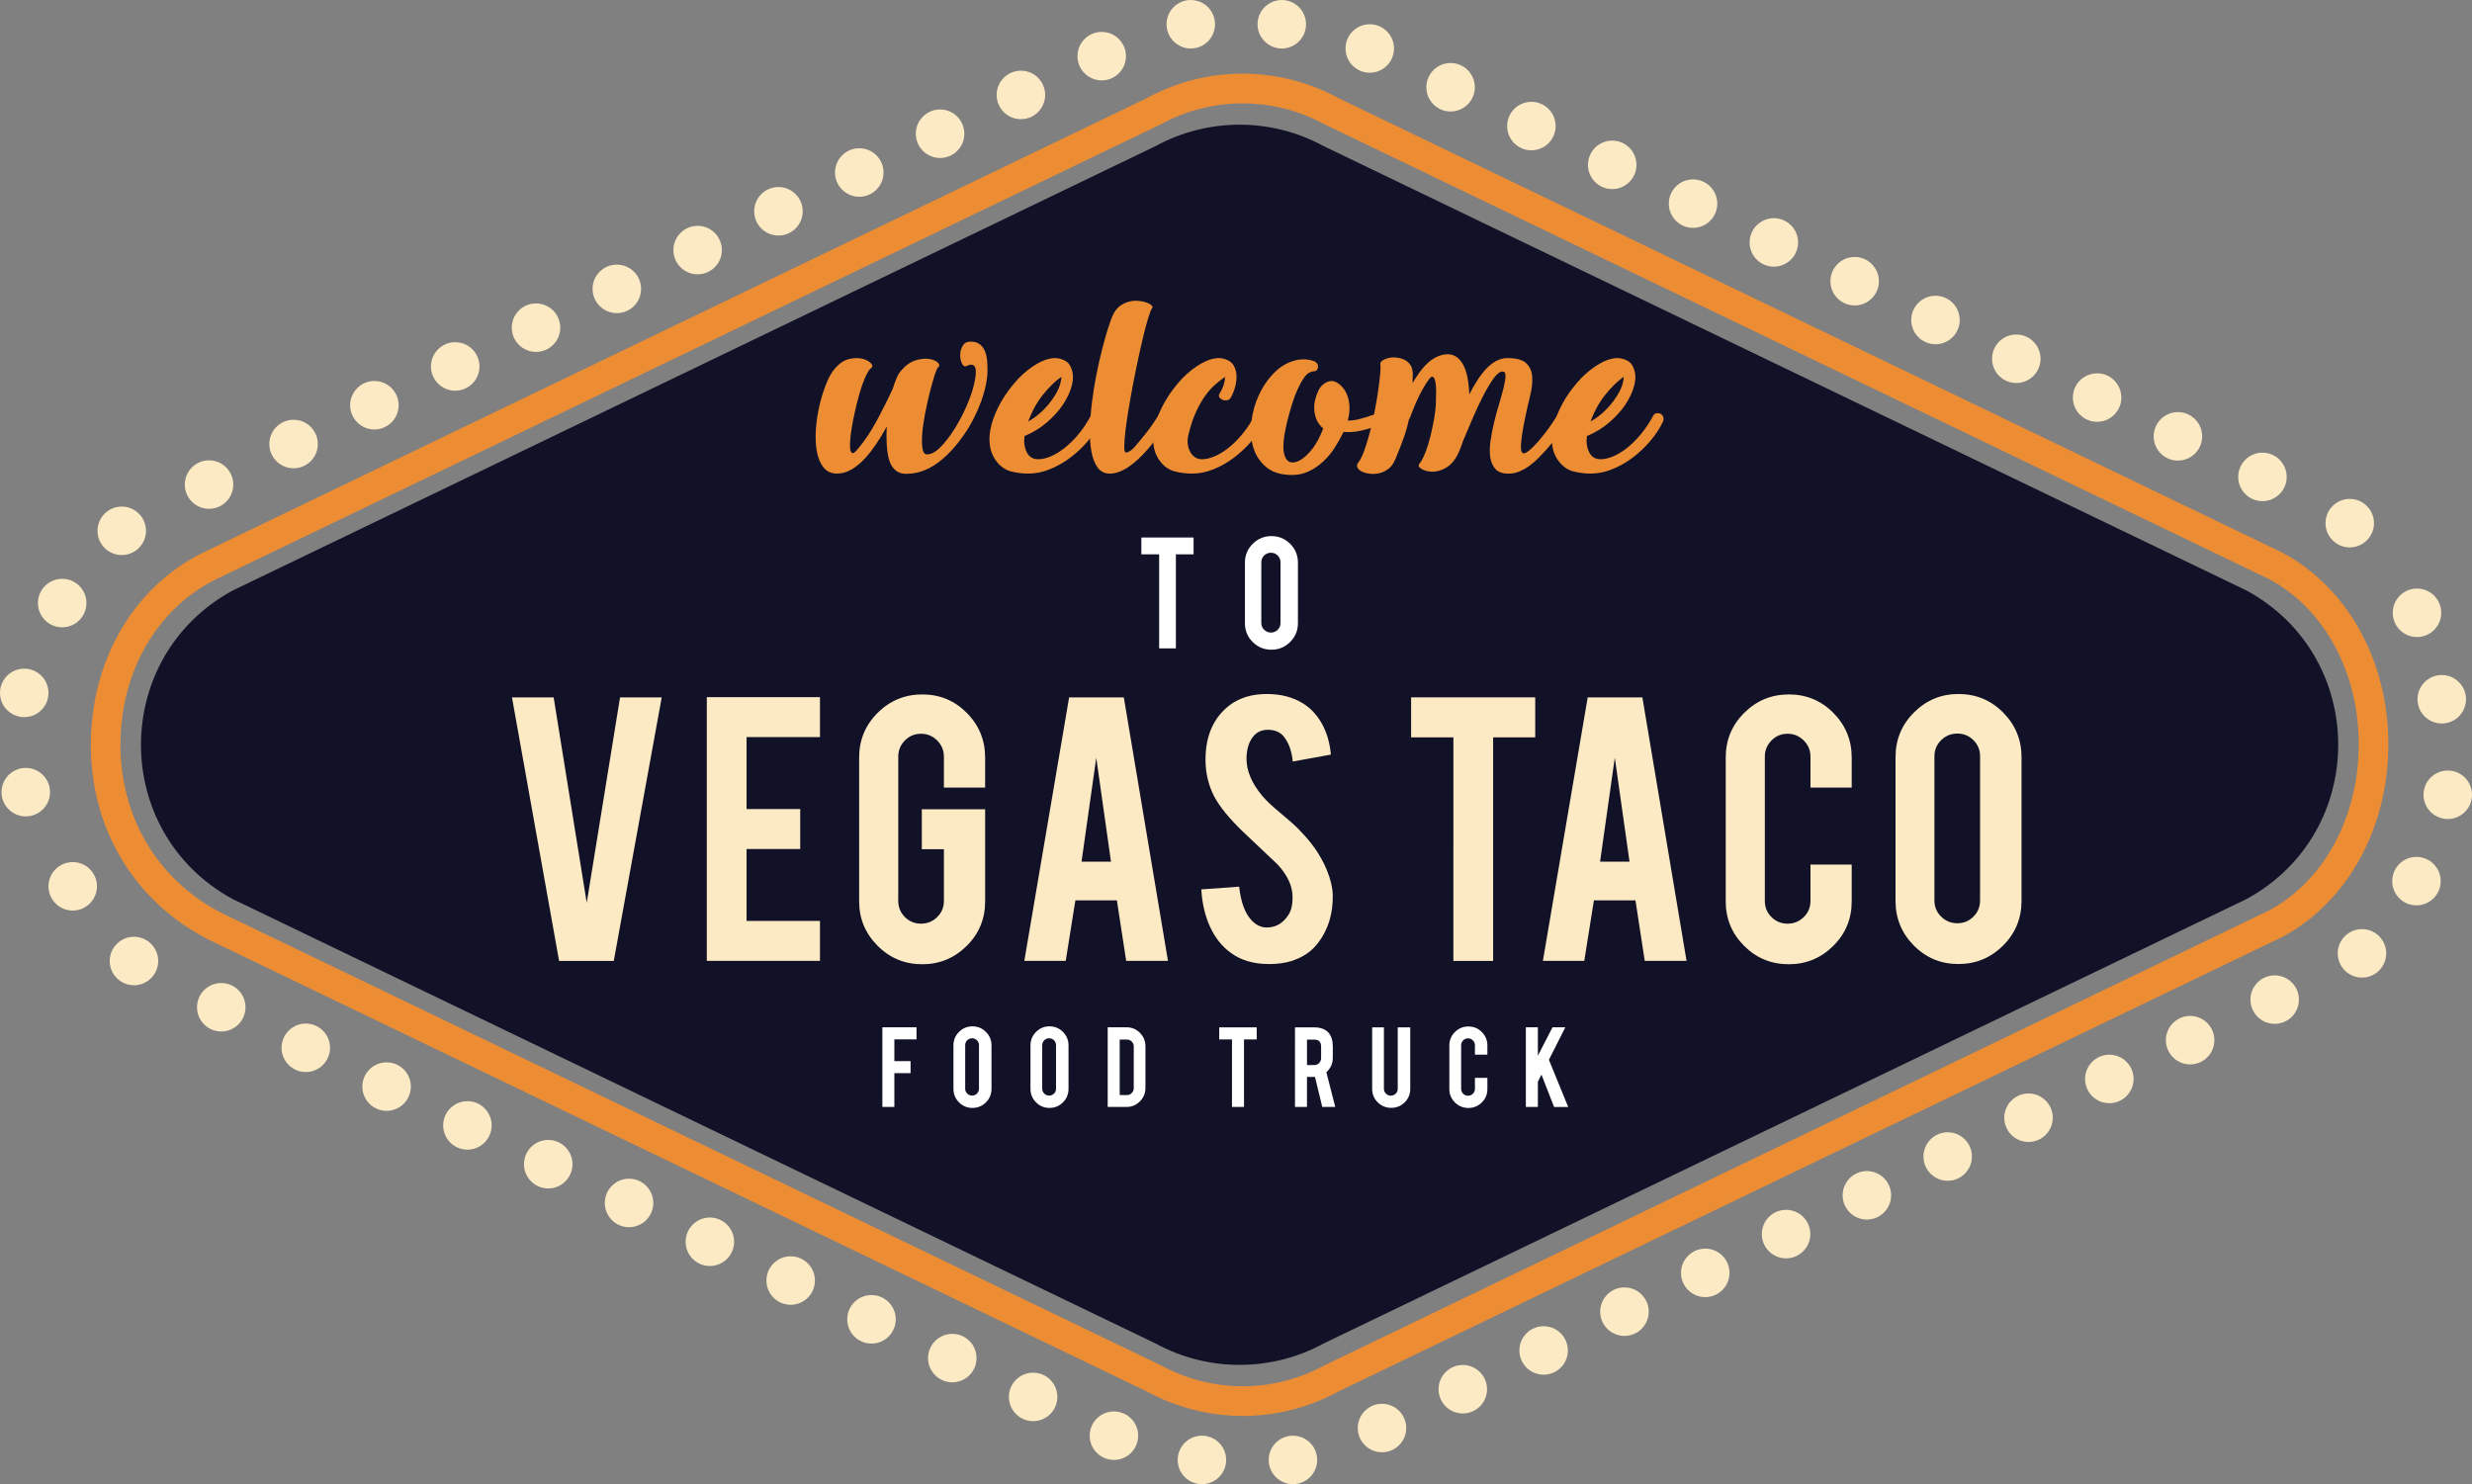 <?xml version="1.0" encoding="utf-8"?>
<!-- Generator: Adobe Illustrator 16.0.0, SVG Export Plug-In . SVG Version: 6.00 Build 0)  -->
<!DOCTYPE svg PUBLIC "-//W3C//DTD SVG 1.1//EN" "http://www.w3.org/Graphics/SVG/1.1/DTD/svg11.dtd">
<svg version="1.1" id="Layer_1" xmlns="http://www.w3.org/2000/svg" xmlns:xlink="http://www.w3.org/1999/xlink" x="0px" y="0px"
	 width="166.537px" height="100px" viewBox="0 0 166.537 100" enable-background="new 0 0 166.537 100" xml:space="preserve">
<rect x="0" y="0" width="166.537" height="100" fill="#808080" stroke="none"/>
<g>
	<g id="XMLID_961_">
		<path fill="#111127" d="M77.845,90.519L15.667,60.573c-8.227-4.485-8.227-16.296,0-20.781L77.845,9.846
			c3.531-1.926,7.798-1.926,11.33,0l62.178,29.945c8.227,4.485,8.227,16.296,0,20.781L89.175,90.519
			C85.644,92.445,81.376,92.445,77.845,90.519z"/>
	</g>
	<g id="XMLID_960_">
		<path fill="#EC8D34" d="M83.729,95.404c-2.215,0-4.437-0.548-6.462-1.647L14.072,63.321C8.965,60.714,6,55.679,6.122,49.84
			c0.118-5.695,3.133-10.583,7.872-12.758L77.289,6.598c4.008-2.186,8.848-2.186,12.901,0.023l63.641,30.649
			c4.379,2.386,7.071,7.313,7.071,12.883c0,5.604-2.711,10.562-7.074,12.941L90.145,93.767
			C88.146,94.856,85.94,95.404,83.729,95.404z M83.705,6.966c-1.896,0-3.783,0.469-5.505,1.409L14.843,38.89
			C10.79,40.75,8.22,44.959,8.118,49.881c-0.104,5.056,2.452,9.41,6.841,11.65L78.2,91.99c3.455,1.884,7.579,1.884,11.035,0
			l63.683-30.672c3.676-2.006,5.988-6.292,5.988-11.165c0-4.838-2.293-9.094-5.984-11.107L89.278,8.397
			C87.523,7.441,85.611,6.966,83.705,6.966z"/>
	</g>
	<g id="XMLID_959_">
		<g>
			<g>
				<path fill="#FFFFFF" d="M78.091,37.349h-1.198v-1.133h3.518v1.133h-1.192v6.337h-1.127V37.349z"/>
			</g>
			<g>
				<path fill="#FFFFFF" d="M85.653,36.121c0.497,0,0.919,0.175,1.267,0.524c0.349,0.35,0.521,0.771,0.521,1.264v4.078
					c0,0.497-0.175,0.919-0.524,1.267s-0.771,0.522-1.264,0.522c-0.497,0-0.918-0.176-1.264-0.524
					c-0.347-0.35-0.519-0.771-0.519-1.264V37.91c0-0.497,0.174-0.918,0.524-1.267C84.745,36.295,85.164,36.121,85.653,36.121z
					 M86.267,37.886c0-0.178-0.063-0.331-0.187-0.456c-0.126-0.125-0.277-0.188-0.456-0.188c-0.18,0-0.332,0.063-0.46,0.188
					c-0.127,0.125-0.19,0.278-0.19,0.456v4.089c0,0.179,0.063,0.332,0.19,0.457c0.128,0.125,0.28,0.188,0.46,0.188
					c0.179,0,0.33-0.063,0.456-0.188c0.124-0.125,0.187-0.277,0.187-0.457V37.886z"/>
			</g>
		</g>
	</g>
	<g id="XMLID_958_">
		<g>
			<g>
				<path fill="#FFFFFF" d="M60.252,74.584h-0.808v-5.367h2.302v0.813h-1.494v1.464h1.092v0.814h-1.092V74.584z"/>
			</g>
			<g>
				<path fill="#FFFFFF" d="M65.512,69.153c0.356,0,0.659,0.124,0.91,0.377c0.25,0.251,0.375,0.553,0.375,0.906v2.928
					c0,0.358-0.126,0.661-0.377,0.911c-0.251,0.249-0.553,0.374-0.907,0.374c-0.357,0-0.659-0.126-0.908-0.377
					c-0.248-0.251-0.372-0.554-0.372-0.908v-2.928c0-0.356,0.125-0.66,0.376-0.909C64.859,69.277,65.161,69.153,65.512,69.153z
					 M65.953,70.419c0-0.128-0.045-0.237-0.135-0.328c-0.09-0.088-0.2-0.135-0.327-0.135c-0.128,0-0.239,0.047-0.33,0.135
					c-0.091,0.091-0.137,0.2-0.137,0.328v2.936c0,0.129,0.046,0.239,0.137,0.328c0.091,0.09,0.202,0.135,0.33,0.135
					c0.127,0,0.237-0.045,0.327-0.135c0.089-0.089,0.135-0.199,0.135-0.328V70.419z"/>
			</g>
			<g>
				<path fill="#FFFFFF" d="M70.702,69.153c0.357,0,0.66,0.124,0.91,0.377c0.25,0.251,0.374,0.553,0.374,0.906v2.928
					c0,0.358-0.125,0.661-0.376,0.911c-0.25,0.249-0.554,0.374-0.907,0.374c-0.357,0-0.659-0.126-0.907-0.377
					c-0.25-0.251-0.373-0.554-0.373-0.908v-2.928c0-0.356,0.125-0.66,0.376-0.909C70.05,69.277,70.351,69.153,70.702,69.153z
					 M71.143,70.419c0-0.128-0.045-0.237-0.134-0.328c-0.09-0.088-0.2-0.135-0.328-0.135c-0.128,0-0.239,0.047-0.33,0.135
					c-0.091,0.091-0.137,0.2-0.137,0.328v2.936c0,0.129,0.046,0.239,0.137,0.328c0.091,0.09,0.202,0.135,0.33,0.135
					c0.127,0,0.237-0.045,0.328-0.135c0.089-0.089,0.134-0.199,0.134-0.328V70.419z"/>
			</g>
			<g>
				<path fill="#FFFFFF" d="M77.168,73.299c0,0.354-0.125,0.657-0.373,0.909c-0.248,0.249-0.548,0.376-0.899,0.376h-1.271v-5.367
					h1.271c0.354,0,0.654,0.124,0.9,0.375c0.248,0.251,0.372,0.554,0.372,0.905V73.299z M75.435,73.784h0.488
					c0.127,0,0.236-0.046,0.324-0.14c0.089-0.092,0.133-0.202,0.133-0.326v-2.809c0-0.129-0.045-0.239-0.135-0.329
					c-0.09-0.092-0.198-0.138-0.323-0.138h-0.488V73.784z"/>
			</g>
			<g>
				<path fill="#FFFFFF" d="M82.998,70.035h-0.86V69.22h2.526v0.814h-0.856v4.55h-0.809V70.035z"/>
			</g>
			<g>
				<path fill="#FFFFFF" d="M88.519,69.22c0.45,0,0.781,0.125,0.993,0.372c0.185,0.219,0.278,0.521,0.278,0.908v0.779
					c0,0.379-0.145,0.7-0.434,0.964l0.6,2.341h-0.875l-0.49-2.021c-0.022,0-0.047,0-0.072,0h-0.468v2.021h-0.808V69.22H88.519z
					 M89.002,70.514c0-0.312-0.154-0.468-0.463-0.468h-0.488v1.718h0.488c0.129,0,0.237-0.047,0.328-0.137
					c0.09-0.092,0.135-0.203,0.135-0.331V70.514z"/>
			</g>
			<g>
				<path fill="#FFFFFF" d="M93.722,74.644c-0.356,0-0.659-0.124-0.907-0.372c-0.249-0.248-0.373-0.55-0.373-0.903V69.22h0.792v4.14
					c0,0.129,0.046,0.237,0.138,0.327c0.091,0.09,0.2,0.136,0.329,0.136c0.128,0,0.238-0.046,0.328-0.136
					c0.089-0.09,0.135-0.198,0.135-0.327v-4.14h0.843v4.148c0,0.359-0.126,0.661-0.377,0.907
					C94.378,74.523,94.075,74.644,93.722,74.644z"/>
			</g>
			<g>
				<path fill="#FFFFFF" d="M98.925,74.652c-0.356,0-0.66-0.125-0.909-0.374c-0.251-0.25-0.375-0.55-0.375-0.904v-2.929
					c0-0.356,0.125-0.66,0.376-0.909c0.252-0.249,0.554-0.374,0.908-0.374c0.356,0,0.659,0.125,0.907,0.376
					c0.248,0.25,0.372,0.554,0.372,0.907v0.613h-0.839v-0.632c0-0.127-0.046-0.237-0.137-0.329c-0.092-0.09-0.201-0.137-0.33-0.137
					c-0.128,0-0.237,0.047-0.327,0.137c-0.09,0.092-0.135,0.202-0.135,0.329v2.938c0,0.13,0.045,0.239,0.135,0.328
					c0.09,0.09,0.199,0.135,0.327,0.135c0.129,0,0.238-0.045,0.33-0.135c0.091-0.089,0.137-0.198,0.137-0.328v-0.74h0.839v0.75
					c0,0.357-0.125,0.659-0.376,0.907C99.576,74.529,99.275,74.652,98.925,74.652z"/>
			</g>
			<g>
				<path fill="#FFFFFF" d="M103.605,72.883v1.701h-0.809v-5.367h0.809v1.912l0.988-1.912h0.862l-1.106,2.188l1.299,3.18h-0.951
					l-0.85-2.179L103.605,72.883z"/>
			</g>
		</g>
	</g>
	<g>
		<g>
			<path fill="#EC8D34" d="M61.037,31.925c-0.406,0-0.718-0.166-0.936-0.5c-0.166-0.239-0.275-0.601-0.328-1.084
				c-0.052-0.482-0.063-1.016-0.032-1.598c-0.478,0.874-0.956,1.575-1.434,2.105c-0.646,0.708-1.279,1.061-1.903,1.061
				c-0.406,0-0.718-0.143-0.936-0.429c-0.218-0.286-0.367-0.652-0.444-1.1c-0.078-0.447-0.096-0.946-0.055-1.496
				c0.042-0.552,0.125-1.089,0.25-1.615c0.125-0.524,0.278-1.008,0.46-1.45c0.182-0.442,0.376-0.777,0.584-1.006
				c0.301-0.343,0.616-0.551,0.944-0.625c0.327-0.072,0.616-0.08,0.865-0.023c0.25,0.057,0.442,0.154,0.578,0.288
				c0.135,0.135,0.156,0.241,0.062,0.313c-0.155,0.135-0.303,0.37-0.444,0.702c-0.141,0.333-0.265,0.694-0.375,1.084
				c-0.109,0.39-0.208,0.782-0.296,1.177c-0.089,0.396-0.153,0.723-0.194,0.982c-0.052,0.281-0.092,0.554-0.117,0.819
				c-0.026,0.266-0.031,0.486-0.016,0.664c0.016,0.176,0.06,0.286,0.133,0.327c0.073,0.042,0.181-0.025,0.327-0.203
				c0.24-0.271,0.489-0.6,0.749-0.99c0.26-0.39,0.52-0.839,0.78-1.349c0.208-0.396,0.385-0.741,0.53-1.037
				c0.146-0.296,0.265-0.548,0.358-0.756c0.083-0.27,0.169-0.51,0.258-0.717c0.088-0.208,0.19-0.375,0.304-0.499
				c0.301-0.353,0.621-0.582,0.958-0.687c0.338-0.104,0.64-0.138,0.905-0.102c0.265,0.037,0.466,0.116,0.601,0.242
				c0.135,0.125,0.14,0.24,0.016,0.343c-0.053,0.042-0.128,0.217-0.226,0.522c-0.099,0.307-0.203,0.676-0.313,1.108
				c-0.109,0.431-0.213,0.894-0.311,1.387c-0.099,0.495-0.167,0.952-0.203,1.373c-0.037,0.421-0.034,0.77,0.008,1.045
				c0.041,0.275,0.145,0.413,0.312,0.413c0.28,0,0.583-0.164,0.905-0.49c0.322-0.328,0.635-0.731,0.935-1.209
				c0.302-0.478,0.573-0.99,0.812-1.537c0.239-0.545,0.411-1.042,0.515-1.489c0.051-0.229,0.087-0.438,0.108-0.625
				s0.016-0.337-0.015-0.452c-0.031-0.114-0.093-0.189-0.187-0.226c-0.094-0.036-0.224-0.013-0.39,0.07
				c-0.136,0.063-0.245,0.014-0.327-0.148c-0.083-0.161-0.125-0.353-0.125-0.578c0-0.223,0.054-0.431,0.164-0.623
				c0.109-0.193,0.288-0.289,0.538-0.289c0.271,0,0.483,0.064,0.64,0.195c0.156,0.13,0.271,0.293,0.343,0.492
				c0.072,0.197,0.117,0.407,0.132,0.63c0.016,0.225,0.023,0.43,0.023,0.617c0,0.302-0.036,0.628-0.109,0.982
				c-0.073,0.353-0.176,0.717-0.312,1.092c-0.135,0.374-0.299,0.753-0.492,1.138c-0.192,0.385-0.408,0.749-0.646,1.092
				c-0.594,0.863-1.214,1.522-1.865,1.98C62.453,31.697,61.764,31.925,61.037,31.925z"/>
		</g>
		<g>
			<path fill="#EC8D34" d="M74.044,27.917c0.083,0.073,0.129,0.159,0.141,0.258c0.01,0.099-0.011,0.194-0.063,0.288
				c-0.209,0.426-0.487,0.845-0.834,1.256c-0.349,0.41-0.739,0.779-1.17,1.106s-0.892,0.591-1.38,0.788
				c-0.489,0.198-0.973,0.296-1.451,0.296c-0.396,0-0.78-0.047-1.155-0.141c-0.374-0.093-0.696-0.306-0.967-0.64
				c-0.218-0.271-0.364-0.569-0.437-0.896c-0.073-0.328-0.089-0.667-0.047-1.014c0.042-0.348,0.127-0.7,0.257-1.053
				c0.13-0.353,0.286-0.694,0.468-1.022c0.182-0.327,0.382-0.633,0.6-0.919c0.219-0.286,0.432-0.538,0.64-0.756
				c0.395-0.396,0.798-0.712,1.208-0.952c0.411-0.239,0.793-0.369,1.147-0.39c0.228-0.01,0.459,0.039,0.693,0.148
				c0.233,0.109,0.392,0.289,0.476,0.539c0.135,0.312,0.151,0.687,0.047,1.123c-0.104,0.437-0.312,0.89-0.625,1.356
				c-0.271,0.396-0.624,0.784-1.06,1.163c-0.437,0.378-0.942,0.689-1.513,0.928c-0.053,0.416,0,0.781,0.155,1.092
				c0.156,0.312,0.411,0.467,0.765,0.467c0.239,0,0.503-0.057,0.796-0.171c0.29-0.114,0.594-0.291,0.912-0.53
				c0.317-0.24,0.634-0.544,0.952-0.913c0.316-0.37,0.615-0.813,0.896-1.333c0.052-0.094,0.135-0.145,0.25-0.156
				C73.862,27.829,73.961,27.854,74.044,27.917z M70.94,26.841c0.208-0.303,0.353-0.575,0.437-0.819
				c0.083-0.245,0.125-0.456,0.125-0.632c-0.416,0.291-0.829,0.694-1.24,1.209c-0.411,0.514-0.741,1.114-0.99,1.801
				c0.364-0.208,0.686-0.45,0.967-0.726C70.52,27.399,70.753,27.121,70.94,26.841z"/>
		</g>
		<g>
			<path fill="#EC8D34" d="M74.761,31.91c-0.343,0-0.613-0.135-0.811-0.406c-0.198-0.27-0.338-0.629-0.421-1.077
				c-0.083-0.446-0.117-0.958-0.101-1.536c0.015-0.577,0.062-1.18,0.14-1.81c0.078-0.628,0.179-1.254,0.304-1.879
				c0.125-0.624,0.257-1.207,0.398-1.747c0.14-0.541,0.275-1.014,0.405-1.419c0.13-0.406,0.242-0.697,0.335-0.874
				c0.125-0.25,0.286-0.441,0.483-0.577c0.197-0.135,0.4-0.226,0.608-0.273c0.208-0.046,0.416-0.06,0.624-0.039
				c0.208,0.021,0.388,0.06,0.539,0.117c0.15,0.057,0.26,0.122,0.327,0.195c0.068,0.073,0.076,0.135,0.024,0.186
				c-0.053,0.053-0.128,0.234-0.227,0.546c-0.099,0.313-0.206,0.7-0.32,1.162c-0.114,0.463-0.234,0.983-0.358,1.56
				c-0.125,0.577-0.244,1.162-0.359,1.755c-0.114,0.593-0.219,1.172-0.312,1.739c-0.094,0.568-0.167,1.069-0.218,1.505
				c-0.053,0.438-0.078,0.788-0.078,1.053c0,0.265,0.036,0.397,0.109,0.397c0.083,0,0.169-0.028,0.257-0.086
				c0.089-0.056,0.171-0.124,0.25-0.202c0.078-0.077,0.151-0.162,0.219-0.25c0.067-0.088,0.127-0.158,0.179-0.21
				c0.177-0.209,0.344-0.414,0.499-0.616c0.156-0.203,0.289-0.385,0.397-0.546c0.11-0.161,0.232-0.345,0.367-0.554
				c0.053-0.093,0.131-0.152,0.234-0.179c0.104-0.026,0.203-0.008,0.297,0.054c0.093,0.052,0.152,0.13,0.179,0.234
				c0.025,0.104,0.013,0.203-0.039,0.296c-0.011,0.011-0.05,0.068-0.117,0.172c-0.068,0.104-0.161,0.242-0.281,0.413
				c-0.12,0.172-0.26,0.364-0.421,0.577c-0.161,0.212-0.335,0.43-0.522,0.647C76.384,31.354,75.521,31.91,74.761,31.91z"/>
		</g>
		<g>
			<path fill="#EC8D34" d="M80.064,29.29c-0.052,0.208-0.068,0.41-0.047,0.608c0.021,0.198,0.073,0.375,0.156,0.53
				c0.083,0.156,0.192,0.281,0.328,0.375c0.135,0.093,0.291,0.14,0.468,0.14c0.24,0,0.504-0.057,0.796-0.171
				c0.291-0.114,0.595-0.291,0.912-0.53c0.317-0.24,0.635-0.544,0.952-0.913c0.317-0.37,0.616-0.813,0.896-1.333
				c0.052-0.094,0.136-0.145,0.25-0.156c0.114-0.01,0.213,0.016,0.297,0.078c0.083,0.073,0.13,0.159,0.14,0.258
				c0.011,0.099-0.01,0.194-0.062,0.288c-0.209,0.426-0.486,0.845-0.835,1.256c-0.349,0.41-0.738,0.779-1.17,1.106
				c-0.431,0.328-0.892,0.591-1.38,0.788c-0.489,0.198-0.973,0.296-1.451,0.296c-0.396,0-0.78-0.047-1.154-0.141
				c-0.374-0.093-0.697-0.306-0.967-0.64c-0.218-0.271-0.364-0.569-0.437-0.896c-0.072-0.328-0.088-0.667-0.047-1.014
				c0.042-0.348,0.128-0.7,0.258-1.053c0.129-0.353,0.286-0.694,0.468-1.022c0.182-0.327,0.381-0.633,0.6-0.919
				c0.218-0.286,0.431-0.538,0.639-0.756c0.396-0.396,0.798-0.712,1.209-0.952c0.41-0.239,0.792-0.369,1.146-0.39
				c0.229-0.01,0.459,0.039,0.694,0.148c0.234,0.109,0.393,0.289,0.476,0.539c0.104,0.24,0.133,0.536,0.086,0.89
				c-0.047,0.354-0.164,0.706-0.351,1.061c-0.062,0.114-0.148,0.181-0.257,0.203c-0.109,0.02-0.21,0.012-0.305-0.024
				c-0.093-0.037-0.166-0.093-0.218-0.171c-0.053-0.078-0.053-0.159,0-0.242c0.146-0.24,0.244-0.449,0.296-0.632
				c0.053-0.183,0.078-0.351,0.078-0.507c-0.208,0.146-0.427,0.317-0.655,0.515c-0.229,0.198-0.452,0.446-0.671,0.748
				c-0.218,0.301-0.426,0.666-0.624,1.092C80.381,28.172,80.21,28.686,80.064,29.29z"/>
		</g>
		<g>
			<path fill="#EC8D34" d="M87.051,32.003c-0.737,0-1.317-0.174-1.738-0.523c-0.421-0.348-0.713-0.788-0.874-1.317
				c-0.161-0.53-0.205-1.113-0.132-1.748c0.073-0.634,0.242-1.237,0.507-1.809c0.266-0.572,0.613-1.074,1.045-1.505
				c0.432-0.431,0.923-0.71,1.474-0.835c0.426-0.094,0.832-0.067,1.217,0.078c0.094,0.042,0.163,0.109,0.211,0.203
				c0.046,0.093,0.049,0.193,0.007,0.296c-0.041,0.104-0.108,0.159-0.201,0.164c-0.095,0.006-0.193,0.029-0.297,0.071
				c-0.146,0.053-0.292,0.185-0.437,0.397c-0.146,0.214-0.286,0.471-0.422,0.772c-0.135,0.301-0.26,0.637-0.374,1.005
				c-0.114,0.37-0.218,0.742-0.312,1.116c-0.24,0.978-0.315,1.69-0.227,2.137c0.088,0.448,0.289,0.667,0.601,0.655
				c0.322-0.01,0.679-0.22,1.068-0.632c0.391-0.411,0.715-0.965,0.975-1.661c-0.197-0.167-0.343-0.356-0.437-0.569
				c-0.094-0.212-0.147-0.437-0.163-0.671c-0.016-0.234,0.004-0.468,0.062-0.701c0.057-0.235,0.133-0.445,0.226-0.632
				c0.125-0.25,0.305-0.429,0.539-0.539c0.233-0.109,0.449-0.112,0.646-0.007c0.208,0.114,0.38,0.265,0.515,0.452
				c0.136,0.187,0.234,0.398,0.297,0.632c0.063,0.233,0.091,0.481,0.086,0.74c-0.006,0.261-0.045,0.515-0.117,0.765
				c0.26,0,0.522-0.033,0.788-0.102c0.265-0.067,0.579-0.164,0.943-0.289c0.104-0.031,0.202-0.023,0.296,0.023
				c0.094,0.047,0.156,0.123,0.188,0.226c0.042,0.104,0.039,0.203-0.008,0.297c-0.047,0.093-0.122,0.162-0.226,0.203
				c-0.406,0.145-0.763,0.252-1.068,0.319c-0.308,0.068-0.616,0.102-0.929,0.102c-0.052,0-0.096-0.003-0.133-0.007
				c-0.036-0.005-0.08-0.008-0.133-0.008c-0.177,0.364-0.376,0.72-0.6,1.069c-0.224,0.348-0.481,0.657-0.772,0.927
				c-0.291,0.271-0.611,0.49-0.959,0.655C87.834,31.919,87.458,32.003,87.051,32.003z"/>
		</g>
		<g>
			<path fill="#EC8D34" d="M91.513,31.161c0.125-0.156,0.252-0.411,0.382-0.764c0.13-0.353,0.255-0.756,0.374-1.208
				c0.12-0.453,0.229-0.926,0.328-1.42c0.098-0.494,0.18-0.958,0.241-1.396c0.063-0.437,0.109-0.819,0.141-1.146
				s0.036-0.548,0.016-0.663c-0.021-0.094,0.021-0.18,0.125-0.258c0.104-0.078,0.236-0.137,0.397-0.179
				c0.161-0.041,0.337-0.055,0.53-0.039c0.191,0.016,0.374,0.062,0.546,0.14s0.313,0.199,0.421,0.359
				c0.109,0.162,0.164,0.367,0.164,0.616c0,0.115-0.003,0.222-0.009,0.32c-0.005,0.098-0.007,0.194-0.007,0.289
				c0.135-0.229,0.275-0.447,0.421-0.655c0.541-0.769,1.128-1.195,1.763-1.279c0.291-0.032,0.538,0.018,0.741,0.148
				c0.202,0.131,0.368,0.32,0.498,0.569c0.131,0.25,0.227,0.546,0.289,0.89s0.099,0.707,0.109,1.091
				c0.166-0.322,0.343-0.632,0.53-0.928c0.188-0.296,0.388-0.559,0.6-0.788c0.214-0.228,0.439-0.407,0.68-0.538
				c0.238-0.13,0.493-0.195,0.764-0.195c0.614,0,1.04,0.12,1.279,0.359c0.239,0.24,0.368,0.545,0.39,0.92
				c0.021,0.374-0.025,0.792-0.141,1.256c-0.114,0.462-0.218,0.917-0.312,1.364c-0.083,0.396-0.151,0.752-0.202,1.069
				c-0.053,0.317-0.087,0.587-0.102,0.812c-0.016,0.223-0.006,0.389,0.03,0.498s0.107,0.154,0.212,0.133
				c0.187-0.052,0.492-0.317,0.919-0.794c0.178-0.209,0.344-0.414,0.5-0.616c0.155-0.203,0.288-0.388,0.397-0.554
				c0.108-0.166,0.231-0.348,0.366-0.546c0.052-0.093,0.13-0.152,0.233-0.179c0.104-0.026,0.203-0.013,0.297,0.039
				c0.094,0.062,0.152,0.146,0.179,0.25s0.013,0.203-0.039,0.296c-0.011,0.011-0.05,0.068-0.116,0.172
				c-0.068,0.104-0.161,0.242-0.281,0.413c-0.119,0.172-0.26,0.364-0.421,0.577c-0.161,0.212-0.335,0.43-0.522,0.647
				c-0.167,0.187-0.347,0.379-0.538,0.576c-0.192,0.199-0.397,0.378-0.616,0.539c-0.218,0.161-0.447,0.294-0.687,0.397
				c-0.238,0.104-0.489,0.157-0.748,0.157c-0.396,0-0.687-0.099-0.874-0.296c-0.187-0.197-0.307-0.458-0.358-0.78
				c-0.052-0.322-0.049-0.688,0.008-1.099c0.058-0.41,0.139-0.832,0.242-1.264c0.104-0.431,0.219-0.852,0.343-1.264
				c0.125-0.41,0.227-0.777,0.305-1.099c0.077-0.323,0.119-0.583,0.124-0.78c0.005-0.197-0.06-0.297-0.194-0.297
				c-0.188,0-0.396,0.162-0.624,0.484c-0.229,0.323-0.466,0.723-0.71,1.202c-0.245,0.477-0.48,0.987-0.71,1.527
				c-0.229,0.542-0.437,1.03-0.623,1.466c-0.167,0.52-0.339,0.915-0.515,1.185c-0.167,0.25-0.352,0.44-0.554,0.57
				c-0.203,0.13-0.403,0.218-0.602,0.265c-0.196,0.047-0.385,0.061-0.561,0.039c-0.177-0.021-0.328-0.06-0.453-0.117
				c-0.124-0.057-0.212-0.123-0.265-0.195c-0.052-0.072-0.052-0.14,0-0.203c0.135-0.156,0.271-0.406,0.405-0.749
				c0.136-0.342,0.253-0.717,0.352-1.123c0.098-0.406,0.182-0.805,0.249-1.201c0.067-0.395,0.106-0.727,0.117-0.999
				c0.01-0.291,0.015-0.572,0.015-0.841s-0.02-0.491-0.062-0.664c-0.042-0.171-0.099-0.27-0.171-0.296
				c-0.073-0.025-0.172,0.054-0.297,0.242c-0.427,0.603-0.837,1.44-1.232,2.511l-0.078,0.156c-0.083,0.394-0.2,0.806-0.351,1.232
				c-0.15,0.426-0.347,0.919-0.585,1.481c-0.114,0.26-0.268,0.46-0.46,0.6c-0.193,0.141-0.396,0.234-0.607,0.281
				c-0.215,0.046-0.424,0.056-0.633,0.031c-0.207-0.025-0.385-0.075-0.53-0.148c-0.146-0.072-0.243-0.164-0.296-0.273
				C91.398,31.387,91.419,31.275,91.513,31.161z"/>
		</g>
		<g>
			<path fill="#EC8D34" d="M111.929,27.917c0.083,0.073,0.129,0.159,0.141,0.258c0.01,0.099-0.012,0.194-0.063,0.288
				c-0.207,0.426-0.485,0.845-0.834,1.256c-0.349,0.41-0.738,0.779-1.169,1.106c-0.433,0.328-0.893,0.591-1.381,0.788
				c-0.488,0.198-0.973,0.296-1.45,0.296c-0.396,0-0.78-0.047-1.155-0.141c-0.374-0.093-0.696-0.306-0.967-0.64
				c-0.219-0.271-0.363-0.569-0.437-0.896c-0.072-0.328-0.088-0.667-0.046-1.014c0.041-0.348,0.127-0.7,0.257-1.053
				c0.13-0.353,0.285-0.694,0.468-1.022c0.182-0.327,0.382-0.633,0.601-0.919c0.219-0.286,0.431-0.538,0.639-0.756
				c0.396-0.396,0.798-0.712,1.209-0.952c0.41-0.239,0.793-0.369,1.146-0.39c0.229-0.01,0.46,0.039,0.694,0.148
				c0.233,0.109,0.393,0.289,0.476,0.539c0.135,0.312,0.151,0.687,0.047,1.123s-0.313,0.89-0.624,1.356
				c-0.271,0.396-0.623,0.784-1.06,1.163c-0.438,0.378-0.942,0.689-1.514,0.928c-0.053,0.416,0,0.781,0.155,1.092
				c0.156,0.312,0.411,0.467,0.765,0.467c0.239,0,0.504-0.057,0.796-0.171c0.29-0.114,0.595-0.291,0.912-0.53
				c0.317-0.24,0.635-0.544,0.951-0.913c0.317-0.37,0.616-0.813,0.897-1.333c0.052-0.094,0.135-0.145,0.249-0.156
				C111.746,27.829,111.846,27.854,111.929,27.917z M108.824,26.841c0.208-0.303,0.354-0.575,0.437-0.819
				c0.084-0.245,0.125-0.456,0.125-0.632c-0.416,0.291-0.829,0.694-1.239,1.209c-0.411,0.514-0.741,1.114-0.99,1.801
				c0.363-0.208,0.686-0.45,0.967-0.726C108.403,27.399,108.638,27.121,108.824,26.841z"/>
		</g>
	</g>
	<g>
		<g>
			<path fill="#FCEAC4" d="M37.665,64.743l-3.173-17.755h2.807l2.229,13.841l2.244-13.841h2.808l-3.23,17.755H37.665z"/>
		</g>
		<g>
			<path fill="#FCEAC4" d="M47.617,64.743V46.972h7.624v2.693h-4.945v4.847h3.614v2.692h-3.614v4.846h4.945v2.692H47.617z"/>
		</g>
		<g>
			<path fill="#FCEAC4" d="M62.132,64.969c-1.182,0-2.185-0.416-3.012-1.247c-0.826-0.831-1.24-1.828-1.24-2.99V51.04
				c0-1.181,0.417-2.184,1.248-3.011c0.832-0.827,1.833-1.24,3.004-1.24c1.181,0,2.182,0.416,3.003,1.247
				c0.823,0.832,1.233,1.833,1.233,3.004v2.026H63.59v-2.082c0-0.426-0.151-0.789-0.453-1.092c-0.303-0.302-0.667-0.453-1.091-0.453
				c-0.425,0-0.787,0.151-1.084,0.453c-0.298,0.303-0.447,0.667-0.447,1.092v9.72c0,0.426,0.149,0.787,0.447,1.085
				s0.659,0.446,1.084,0.446c0.424,0,0.788-0.148,1.091-0.446c0.302-0.296,0.453-0.656,0.453-1.08v-3.49h-1.487v-2.693h4.266v6.207
				c0,1.182-0.416,2.182-1.247,3.004C64.29,64.558,63.294,64.969,62.132,64.969z"/>
		</g>
		<g>
			<path fill="#FCEAC4" d="M72.448,60.662l-0.651,4.081h-2.789l3.018-17.755h3.685l2.975,17.755h-2.816l-0.626-4.081H72.448z
				 M73.854,51.054l-0.992,7.001h1.984L73.854,51.054z"/>
		</g>
		<g>
			<path fill="#FCEAC4" d="M89.787,60.322c0.019,1.237-0.303,2.295-0.964,3.174c-0.434,0.597-1.049,1.016-1.842,1.262
				c-0.426,0.131-0.921,0.198-1.488,0.198c-1.048,0-1.918-0.26-2.607-0.779c-0.576-0.426-1.032-1.004-1.368-1.737
				c-0.335-0.731-0.531-1.57-0.587-2.514l2.55-0.185c0.114,1.035,0.387,1.785,0.822,2.251c0.321,0.35,0.69,0.517,1.105,0.497
				c0.586-0.019,1.054-0.307,1.402-0.864c0.18-0.274,0.27-0.667,0.27-1.178c0-0.736-0.335-1.47-1.006-2.198
				c-0.529-0.502-1.322-1.252-2.38-2.254c-0.888-0.86-1.516-1.632-1.885-2.313c-0.396-0.766-0.595-1.599-0.595-2.495
				c0-1.618,0.543-2.843,1.629-3.675c0.671-0.501,1.502-0.752,2.495-0.752c0.954,0,1.771,0.212,2.451,0.638
				c0.528,0.332,0.956,0.794,1.282,1.39c0.326,0.595,0.521,1.279,0.588,2.054l-2.565,0.467c-0.075-0.727-0.283-1.293-0.622-1.7
				c-0.247-0.293-0.601-0.439-1.063-0.439c-0.491,0-0.864,0.218-1.12,0.652c-0.208,0.35-0.312,0.784-0.312,1.304
				c0,0.813,0.349,1.639,1.048,2.48c0.265,0.319,0.661,0.698,1.19,1.133c0.623,0.52,1.034,0.884,1.232,1.091
				c0.661,0.661,1.172,1.313,1.53,1.956c0.171,0.302,0.308,0.58,0.412,0.836C89.646,59.253,89.777,59.822,89.787,60.322z"/>
		</g>
		<g>
			<path fill="#FCEAC4" d="M97.915,49.68h-2.849v-2.693h8.361v2.693h-2.835v15.063h-2.678V49.68z"/>
		</g>
		<g>
			<path fill="#FCEAC4" d="M107.381,60.662l-0.65,4.081h-2.788l3.019-17.755h3.684l2.976,17.755h-2.816l-0.626-4.081H107.381z
				 M108.788,51.054l-0.991,7.001h1.983L108.788,51.054z"/>
		</g>
		<g>
			<path fill="#FCEAC4" d="M120.512,64.969c-1.182,0-2.185-0.413-3.012-1.239c-0.826-0.828-1.239-1.826-1.239-2.998V51.04
				c0-1.181,0.415-2.184,1.247-3.011c0.831-0.827,1.832-1.24,3.004-1.24c1.182,0,2.182,0.416,3.004,1.247
				c0.822,0.832,1.232,1.833,1.232,3.004v2.026h-2.777v-2.082c0-0.426-0.15-0.789-0.453-1.092c-0.303-0.302-0.666-0.453-1.091-0.453
				c-0.426,0-0.786,0.151-1.084,0.453c-0.298,0.303-0.447,0.667-0.447,1.092v9.72c0,0.426,0.149,0.787,0.447,1.085
				s0.658,0.446,1.084,0.446c0.425,0,0.788-0.148,1.091-0.446s0.453-0.659,0.453-1.085v-2.45h2.777v2.479
				c0,1.182-0.415,2.182-1.247,3.004C122.67,64.558,121.674,64.969,120.512,64.969z"/>
		</g>
		<g>
			<path fill="#FCEAC4" d="M131.938,46.76c1.18,0,2.185,0.417,3.011,1.247c0.826,0.833,1.24,1.834,1.24,3.004v9.692
				c0,1.181-0.416,2.185-1.248,3.011c-0.83,0.827-1.832,1.241-3.003,1.241c-1.182,0-2.183-0.416-3.005-1.247
				c-0.821-0.831-1.232-1.833-1.232-3.005v-9.692c0-1.18,0.415-2.184,1.247-3.011C129.778,47.174,130.775,46.76,131.938,46.76z
				 M133.396,50.956c0-0.426-0.149-0.787-0.446-1.085c-0.298-0.297-0.659-0.445-1.084-0.445s-0.789,0.148-1.091,0.445
				c-0.303,0.298-0.454,0.659-0.454,1.085v9.72c0,0.425,0.151,0.787,0.454,1.085c0.302,0.297,0.666,0.446,1.091,0.446
				s0.786-0.149,1.084-0.446c0.297-0.298,0.446-0.66,0.446-1.085V50.956z"/>
		</g>
	</g>
	<g id="XMLID_890_">
		<g id="XMLID_756_">
			<g id="XMLID_770_">
				<circle fill="#FCEAC4" cx="4.189" cy="40.632" r="1.634"/>
			</g>
			<g id="XMLID_769_">
				<circle fill="#FCEAC4" cx="8.202" cy="35.765" r="1.633"/>
			</g>
			<g id="XMLID_768_">
				<circle fill="#FCEAC4" cx="14.083" cy="32.649" r="1.633"/>
			</g>
			<g id="XMLID_767_">
				<circle fill="#FCEAC4" cx="19.778" cy="29.917" r="1.634"/>
			</g>
			<g id="XMLID_766_">
				<circle fill="#FCEAC4" cx="25.222" cy="27.303" r="1.633"/>
			</g>
			<g id="XMLID_765_">
				<circle fill="#FCEAC4" cx="30.667" cy="24.69" r="1.634"/>
			</g>
			<g id="XMLID_764_">
				<circle fill="#FCEAC4" cx="36.111" cy="22.077" r="1.633"/>
			</g>
			<g id="XMLID_763_">
				<circle fill="#FCEAC4" cx="41.555" cy="19.463" r="1.634"/>
			</g>
			<g id="XMLID_762_">
				<circle fill="#FCEAC4" cx="47" cy="16.85" r="1.633"/>
			</g>
			<g id="XMLID_761_">
				<circle fill="#FCEAC4" cx="52.444" cy="14.236" r="1.634"/>
			</g>
			<g id="XMLID_760_">
				<circle fill="#FCEAC4" cx="57.889" cy="11.623" r="1.634"/>
			</g>
			<g id="XMLID_759_">
				<circle fill="#FCEAC4" cx="63.333" cy="9.01" r="1.634"/>
			</g>
			<g id="XMLID_758_">
				<circle fill="#FCEAC4" cx="68.778" cy="6.396" r="1.633"/>
			</g>
			<g id="XMLID_757_">
				<circle fill="#FCEAC4" cx="74.222" cy="3.783" r="1.633"/>
			</g>
		</g>
		<g id="XMLID_740_">
			<g id="XMLID_755_">
				<circle fill="#FCEAC4" cx="162.831" cy="41.289" r="1.633"/>
			</g>
			<g id="XMLID_754_">
				<circle fill="#FCEAC4" cx="164.5" cy="47.114" r="1.633"/>
			</g>
			<g id="XMLID_753_">
				<circle fill="#FCEAC4" cx="158.301" cy="35.249" r="1.633"/>
			</g>
			<g id="XMLID_752_">
				<circle fill="#FCEAC4" cx="152.42" cy="32.133" r="1.633"/>
			</g>
			<g id="XMLID_751_">
				<circle fill="#FCEAC4" cx="146.725" cy="29.4" r="1.633"/>
			</g>
			<g id="XMLID_750_">
				<circle fill="#FCEAC4" cx="141.281" cy="26.787" r="1.633"/>
			</g>
			<g id="XMLID_749_">
				<circle fill="#FCEAC4" cx="135.836" cy="24.173" r="1.633"/>
			</g>
			<g id="XMLID_748_">
				<circle fill="#FCEAC4" cx="130.392" cy="21.561" r="1.633"/>
			</g>
			<g id="XMLID_747_">
				<circle fill="#FCEAC4" cx="124.948" cy="18.947" r="1.633"/>
			</g>
			<g id="XMLID_746_">
				<circle fill="#FCEAC4" cx="119.503" cy="16.334" r="1.633"/>
			</g>
			<g id="XMLID_745_">
				<circle fill="#FCEAC4" cx="114.059" cy="13.72" r="1.633"/>
			</g>
			<g id="XMLID_744_">
				<circle fill="#FCEAC4" cx="108.614" cy="11.107" r="1.633"/>
			</g>
			<g id="XMLID_743_">
				<circle fill="#FCEAC4" cx="103.169" cy="8.494" r="1.633"/>
			</g>
			<g id="XMLID_742_">
				<circle fill="#FCEAC4" cx="97.725" cy="5.88" r="1.633"/>
			</g>
			<g id="XMLID_741_">
				<circle fill="#FCEAC4" cx="92.281" cy="3.267" r="1.633"/>
			</g>
		</g>
		<g id="XMLID_739_">
			<circle fill="#FCEAC4" cx="80.222" cy="1.634" r="1.633"/>
		</g>
		<g id="XMLID_738_">
			<circle fill="#FCEAC4" cx="86.353" cy="1.634" r="1.633"/>
		</g>
	</g>
	<g id="XMLID_774_">
		<g id="XMLID_737_">
			<circle fill="#FCEAC4" cx="164.904" cy="53.55" r="1.633"/>
		</g>
		<g id="XMLID_722_">
			<g id="XMLID_736_">
				<circle fill="#FCEAC4" cx="162.795" cy="59.368" r="1.633"/>
			</g>
			<g id="XMLID_735_">
				<circle fill="#FCEAC4" cx="159.125" cy="64.235" r="1.633"/>
			</g>
			<g id="XMLID_734_">
				<circle fill="#FCEAC4" cx="153.244" cy="67.351" r="1.633"/>
			</g>
			<g id="XMLID_733_">
				<circle fill="#FCEAC4" cx="147.548" cy="70.084" r="1.633"/>
			</g>
			<g id="XMLID_732_">
				<circle fill="#FCEAC4" cx="142.104" cy="72.697" r="1.634"/>
			</g>
			<g id="XMLID_731_">
				<circle fill="#FCEAC4" cx="136.66" cy="75.31" r="1.633"/>
			</g>
			<g id="XMLID_730_">
				<circle fill="#FCEAC4" cx="131.215" cy="77.924" r="1.633"/>
			</g>
			<g id="XMLID_729_">
				<circle fill="#FCEAC4" cx="125.771" cy="80.538" r="1.633"/>
			</g>
			<g id="XMLID_728_">
				<circle fill="#FCEAC4" cx="120.326" cy="83.15" r="1.634"/>
			</g>
			<g id="XMLID_727_">
				<circle fill="#FCEAC4" cx="114.882" cy="85.763" r="1.633"/>
			</g>
			<g id="XMLID_726_">
				<circle fill="#FCEAC4" cx="109.438" cy="88.377" r="1.634"/>
			</g>
			<g id="XMLID_725_">
				<circle fill="#FCEAC4" cx="103.993" cy="90.991" r="1.633"/>
			</g>
			<g id="XMLID_724_">
				<circle fill="#FCEAC4" cx="98.548" cy="93.603" r="1.633"/>
			</g>
			<g id="XMLID_723_">
				<circle fill="#FCEAC4" cx="93.104" cy="96.217" r="1.633"/>
			</g>
		</g>
		<g id="XMLID_704_">
			<g id="XMLID_721_">
				<circle fill="#FCEAC4" cx="4.9" cy="59.718" r="1.633"/>
			</g>
			<g id="XMLID_720_">
				<circle fill="#FCEAC4" cx="1.737" cy="53.373" r="1.633"/>
			</g>
			<g id="XMLID_719_">
				<circle fill="#FCEAC4" cx="1.633" cy="46.686" r="1.633"/>
			</g>
			<g id="XMLID_718_">
				<circle fill="#FCEAC4" cx="9.025" cy="64.751" r="1.633"/>
			</g>
			<g id="XMLID_717_">
				<circle fill="#FCEAC4" cx="14.906" cy="67.867" r="1.633"/>
			</g>
			<g id="XMLID_716_">
				<circle fill="#FCEAC4" cx="20.601" cy="70.599" r="1.633"/>
			</g>
			<g id="XMLID_715_">
				<circle fill="#FCEAC4" cx="26.045" cy="73.212" r="1.634"/>
			</g>
			<g id="XMLID_714_">
				<circle fill="#FCEAC4" cx="31.49" cy="75.827" r="1.633"/>
			</g>
			<g id="XMLID_712_">
				<circle fill="#FCEAC4" cx="36.934" cy="78.44" r="1.634"/>
			</g>
			<g id="XMLID_711_">
				<circle fill="#FCEAC4" cx="42.378" cy="81.052" r="1.633"/>
			</g>
			<g id="XMLID_710_">
				<circle fill="#FCEAC4" cx="47.823" cy="83.667" r="1.633"/>
			</g>
			<g id="XMLID_709_">
				<circle fill="#FCEAC4" cx="53.267" cy="86.28" r="1.633"/>
			</g>
			<g id="XMLID_708_">
				<circle fill="#FCEAC4" cx="58.712" cy="88.893" r="1.634"/>
			</g>
			<g id="XMLID_707_">
				<circle fill="#FCEAC4" cx="64.156" cy="91.505" r="1.633"/>
			</g>
			<g id="XMLID_706_">
				<circle fill="#FCEAC4" cx="69.601" cy="94.121" r="1.633"/>
			</g>
			<g id="XMLID_705_">
				<circle fill="#FCEAC4" cx="75.045" cy="96.733" r="1.633"/>
			</g>
		</g>
		<g id="XMLID_703_">
			<circle fill="#FCEAC4" cx="87.104" cy="98.367" r="1.633"/>
		</g>
		<g id="XMLID_702_">
			<circle fill="#FCEAC4" cx="80.973" cy="98.367" r="1.633"/>
		</g>
	</g>
</g>
</svg>
